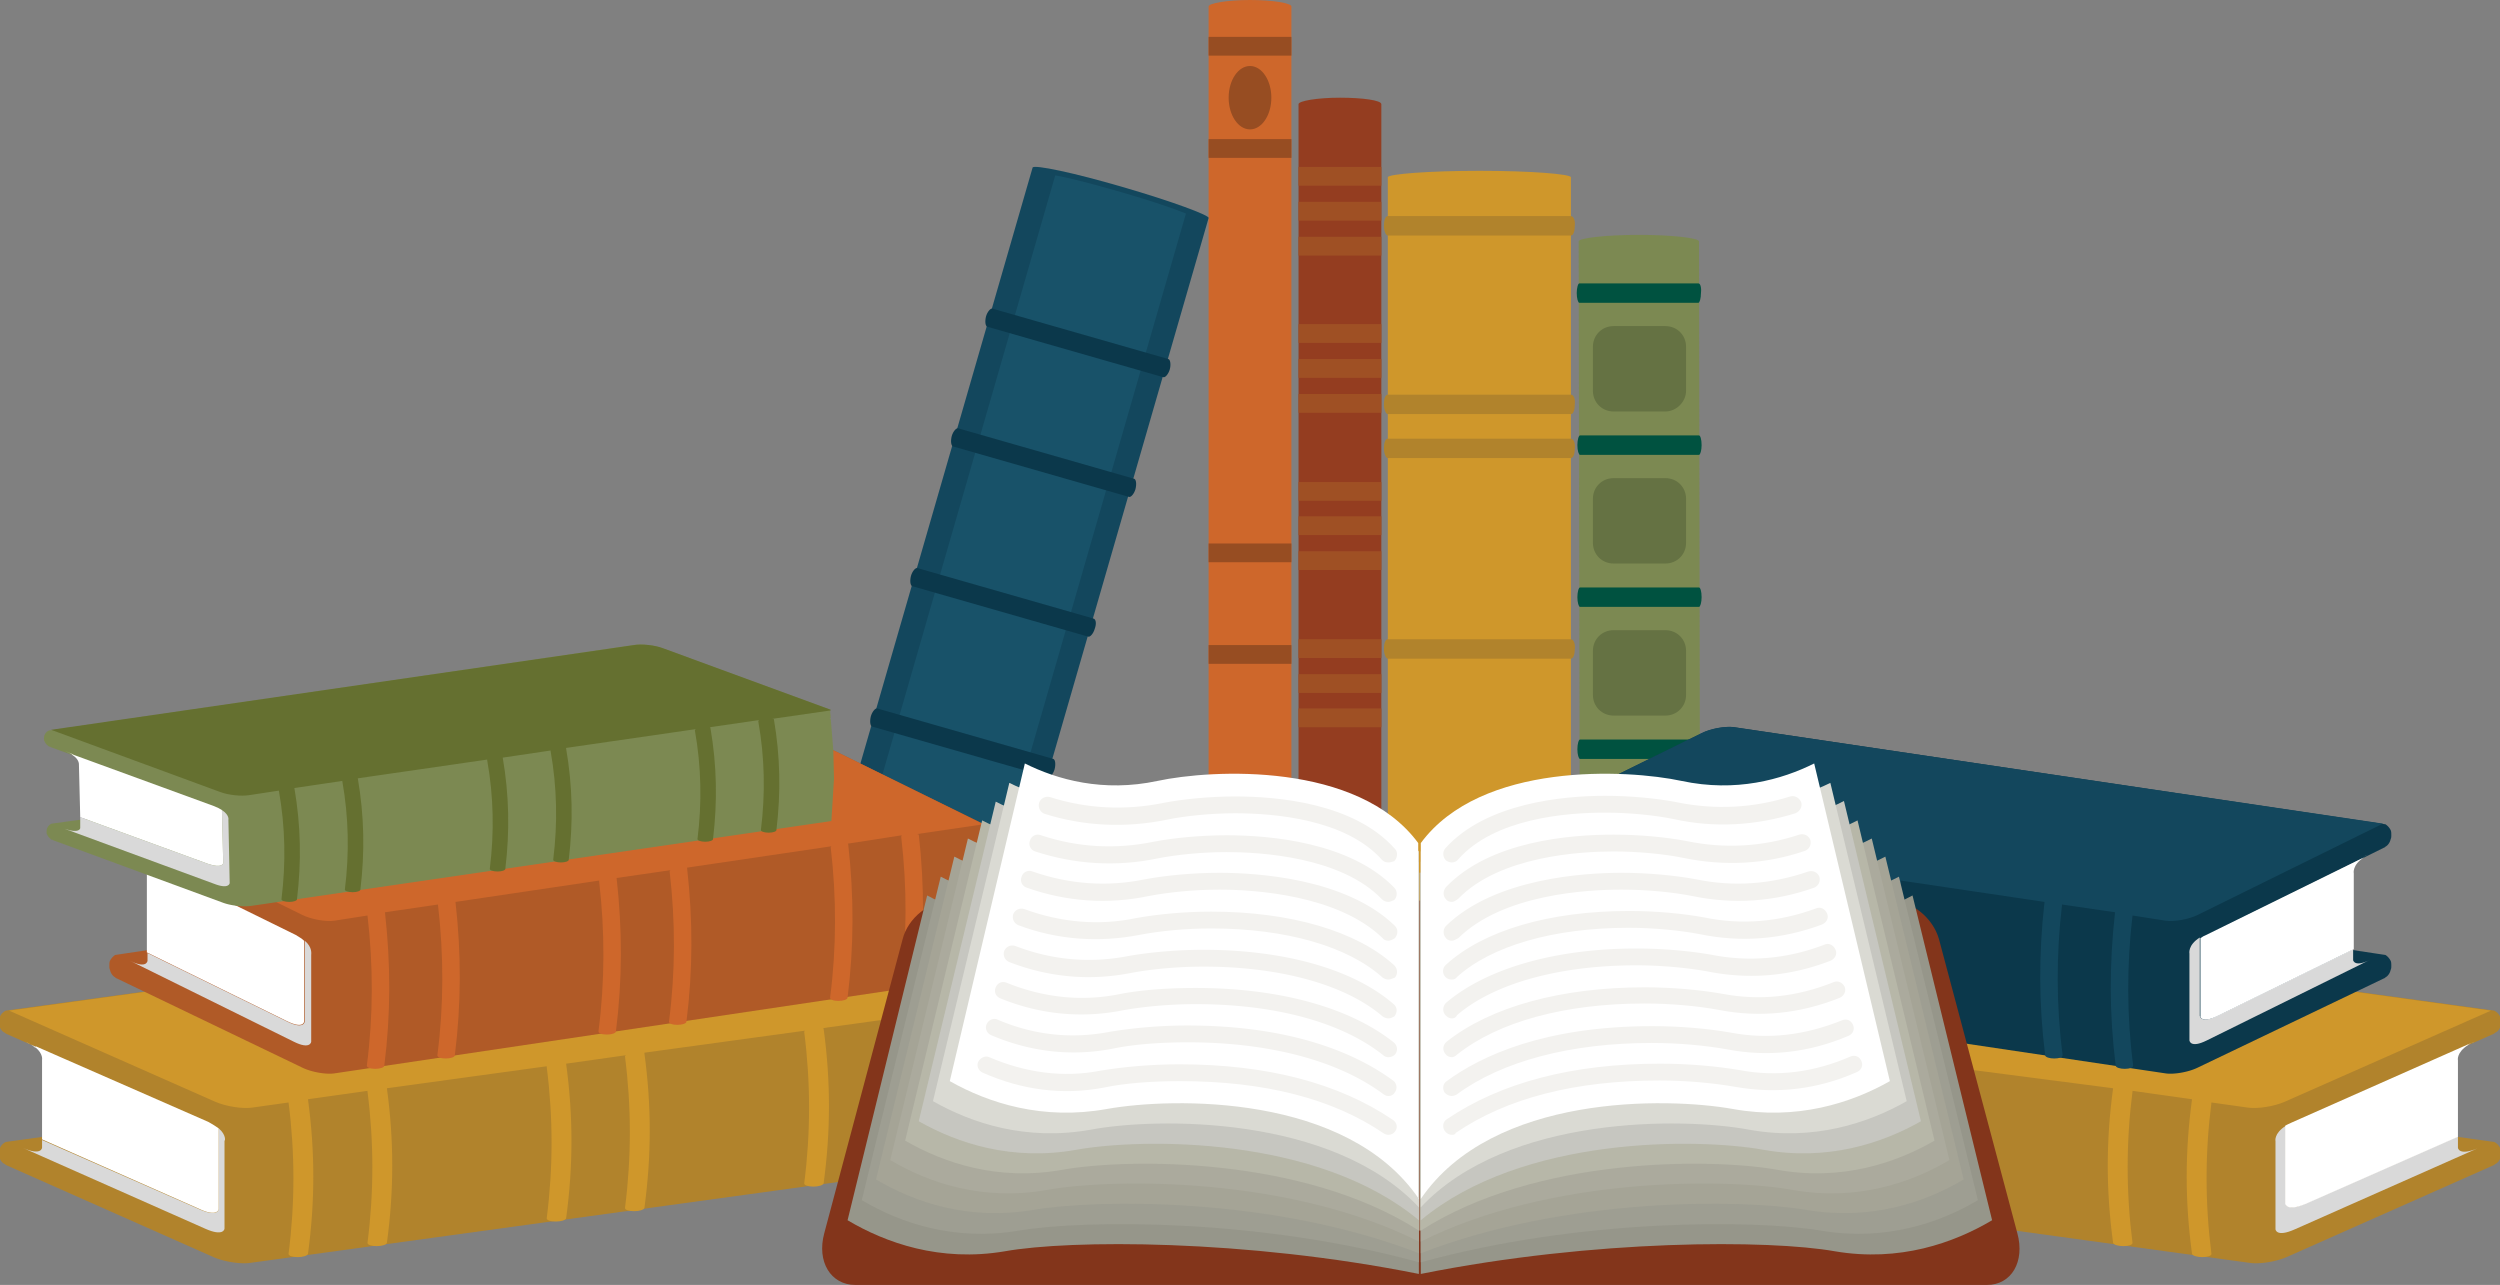<svg xmlns="http://www.w3.org/2000/svg" xmlns:xlink="http://www.w3.org/1999/xlink" viewBox="0 0 386.4 198.6" xmlns:v="https://vecta.io/nano"><rect x="0" y="0" width="386.4" height="198.6" fill="#808080" stroke="none"/><path fill="#ce672b" d="M193.2 0c-3.5 0-6.4.5-6.4 1v139h12.8V1c0-.5-2.8-1-6.4-1z"/><g fill="#974d22"><path d="M186.8 5.7h12.8v2.9h-12.8zm0 15.8h12.8v2.9h-12.8zm0 62.5h12.8v2.9h-12.8zm0 15.7h12.8v2.9h-12.8z"/><ellipse cx="193.2" cy="15.1" rx="3.3" ry="4.9"/></g><path fill="#cf972b" d="M228.7 26.4c-7.8 0-14.2.5-14.2 1v124.3h28.3V27.4c0-.5-6.3-1-14.1-1z"/><g fill="#b1832c"><use xlink:href="#B"/><use xlink:href="#B" y="65.4"/><path d="M242.8 61h-28.3c-.4 0-.6.7-.6 1.5s.3 1.5.6 1.5h28.3c.4 0 .6-.7.6-1.5.1-.9-.2-1.5-.6-1.5z"/><use xlink:href="#B" y="34.4"/></g><path fill="#7c8952" d="M253.3 36.3c-5.1 0-9.3.5-9.3 1l.2 124.3h18.6l-.2-124.3c0-.5-4.1-1-9.3-1z"/><path d="M262.5 43.8h-18.4c-.2 0-.4.7-.4 1.5s.2 1.5.4 1.5h18.4c.2 0 .4-.7.4-1.5.1-.9-.1-1.5-.4-1.5zm.1 23.5h-18.4c-.2 0-.4.7-.4 1.5s.2 1.5.4 1.5h18.4c.2 0 .4-.7.4-1.5 0-.9-.2-1.5-.4-1.5zm0 23.5h-18.4c-.2 0-.4.7-.4 1.5s.2 1.5.4 1.5h18.4c.2 0 .4-.7.4-1.5 0-.9-.2-1.5-.4-1.5zm0 23.5h-18.4c-.2 0-.4.7-.4 1.5s.2 1.5.4 1.5h18.4c.2 0 .4-.7.4-1.5.1-.8-.1-1.5-.4-1.5z" fill="#005240"/><g fill="#657243"><path d="M257.4 63.6h-8c-1.8 0-3.2-1.4-3.2-3.2v-6.8c0-1.8 1.4-3.2 3.2-3.2h8c1.8 0 3.2 1.4 3.2 3.2v6.8c0 1.7-1.5 3.2-3.2 3.2z"/><use xlink:href="#C"/><use xlink:href="#C" y="23.5"/></g><path fill="#943d20" d="M207.1 15.1c-3.5 0-6.4.5-6.4 1v139h12.8v-139c0-.6-2.9-1-6.4-1z"/><path d="M200.7 25.8h12.8v2.9h-12.8zm0 5.4h12.8v2.9h-12.8zm0 5.4h12.8v2.9h-12.8zm0 13.5h12.8V53h-12.8zm0 5.4h12.8v2.9h-12.8zm0 5.4h12.8v2.9h-12.8zm0 13.6h12.8v2.9h-12.8zm0 5.3h12.8v2.9h-12.8zm0 5.4h12.8v2.9h-12.8zm0 13.6h12.8v2.9h-12.8zm0 5.4h12.8v2.9h-12.8zm0 5.3h12.8v2.9h-12.8z" fill="#9f5024"/><path fill="#13475d" d="M173.5 28.9c-7.5-2.2-13.7-3.5-13.9-3l-34.5 119.4 27.2 7.8 34.5-119.4c.2-.4-5.7-2.6-13.3-4.8z"/><path fill="#185269" d="M129.7 142.9l33.4-115.8c2.2.4 5.7 1.3 10.2 2.6s8 2.5 10 3.3l-33.4 115.8-20.2-5.9z"/><g fill="#0b384b"><path d="M180.6 55.5l-27.2-7.8c-.3-.1-.8.5-1 1.2-.2.8-.1 1.5.2 1.6l27.2 7.8c.3.1.8-.5 1-1.2s.1-1.5-.2-1.6z"/><use xlink:href="#D"/><path d="M169 95.6l-27.2-7.8c-.3-.1-.8.5-1 1.2-.2.8-.1 1.5.2 1.6l27.2 7.8c.3.1.8-.5 1-1.2.3-.8.2-1.5-.2-1.6z"/><use xlink:href="#D" x="-12.5" y="43.3"/></g><path fill="#b1832c" d="M150.6 178l-.4-.2.6-.1c1.5-.2 1.4-.9-.2-1.6l.1-16.7c1.5-.2 1.4-.9-.2-1.6l-.4-.2.6-.1c1.5-.2 1.4-.9-.2-1.6l-32-14.2c-1.6-.7-4.1-1.1-5.6-.9L.9 156.2a1.96 1.96 0 0 0-.9.9c-.1.2-.2.5-.2.8 0 .2 0 .4.1.6.1.5.4.9.8 1.1 0 0 .1 0 .1.1.1 0 .2.1.2.1l28.7 12.7-28.8 4a1.96 1.96 0 0 0-.9.9c-.1.2-.2.5-.2.8 0 .2 0 .4.1.6.1.5.4.9.8 1.1 0 0 .1 0 .1.1.1 0 .2.1.2.1l32 14.2c1.6.7 4.1 1.1 5.6.9l111.9-15.4c1.8-.4 1.7-1.1.1-1.8z"/><path fill="#cf972b" d="M139.1 157.4l11.4-1.6-31.9-14.1c-1.6-.7-4.1-1.1-5.6-.9L1.4 156.2l31.9 14.1c1.6.7 4.1 1.1 5.6.9l5.7-.8h0c1 7.8 1 15.6 0 23.4 0 .3.6.5 1.4.5s1.5-.2 1.6-.5c1.1-8.1 1.1-15.8 0-23.9l9.2-1.3v.1c1 7.8 1 15.6 0 23.4 0 .3.6.5 1.4.5s1.5-.2 1.6-.5c1.1-8.1 1.1-15.8 0-23.9l24.7-3.4v.1c1 7.8 1 15.6 0 23.4 0 .3.6.5 1.4.5s1.5-.2 1.6-.5c1.1-8.1 1.1-15.8 0-23.9l9.2-1.3c0 .1-.1.1-.1.2 1 7.8 1 15.6 0 23.4 0 .3.6.5 1.4.5s1.5-.2 1.6-.5c1.1-8.1 1.1-15.8 0-23.9v-.1l24.8-3.4c-.1.1-.1.2-.1.2 1 7.8 1 15.6 0 23.4 0 .3.6.5 1.4.5s1.5-.2 1.6-.5c1.1-8.1 1.1-15.8 0-23.9 0 0 0-.1-.1-.1l9.4-1.3c-.1.1-.2.2-.2.3 1 7.8 1 15.6 0 23.4 0 .3.6.5 1.4.5s1.5-.2 1.6-.5c1.1-8.1 1.1-15.8 0-23.9-.2.2-.2.1-.3 0z"/><path fill="#b05a27" d="M152.1 149.3l-.3-.2.5-.1c1.3-.2 1.2-.9-.2-1.6l.2-16.5c1.3-.2 1.2-.9-.2-1.6l-.3-.2.5-.1c1.3-.2 1.2-.9-.2-1.6l-28.7-14.1c-1.4-.7-3.7-1.1-5-.9l-100.6 15a2.36 2.36 0 0 0-.8.9c-.1.2-.1.5-.1.8 0 .2 0 .4.1.6.1.5.4.9.7 1.1 0 0 .1 0 .1.1.1 0 .1.1.2.1l25.7 12.7-25.9 3.9a2.36 2.36 0 0 0-.8.9c-.1.2-.1.5-.1.8 0 .2 0 .4.1.6.1.5.4.9.7 1.1 0 0 .1 0 .1.1.1 0 .1.1.2.1L46.7 165c1.4.7 3.7 1.1 5 .9l100.6-15c1.3-.1 1.2-.9-.2-1.6z"/><path fill="#ce672b" d="M141.8 128.9l10.2-1.5-28.6-14.1c-1.4-.7-3.7-1.1-5-.9L18.1 127.3l28.6 14.1c1.4.7 3.7 1.1 5 .9l5.1-.8h0c.9 7.7.9 15.5-.1 23.2 0 .3.5.5 1.3.5.7 0 1.4-.2 1.4-.5 1-8 1-15.6.1-23.7l8.2-1.2v.1c.9 7.7.9 15.5-.1 23.2 0 .3.5.5 1.3.5.7 0 1.4-.2 1.4-.5 1-8 1-15.7.1-23.7l22.2-3.3v.1c.9 7.7.9 15.5-.1 23.2 0 .3.5.5 1.3.5.7 0 1.4-.2 1.4-.5 1-8 1-15.7.1-23.7l8.3-1.2c0 .1-.1.1-.1.2.9 7.7.9 15.5-.1 23.2 0 .3.5.5 1.3.5.7 0 1.4-.2 1.4-.5 1-8 1-15.7.1-23.7v-.1l22.3-3.3c-.1.1-.1.2-.1.2.9 7.7.9 15.5-.1 23.2 0 .3.5.5 1.3.5.7 0 1.4-.2 1.4-.5 1-8 1-15.7.1-23.7 0 0 0-.1-.1-.1l8.4-1.3c-.1.1-.1.2-.1.3.9 7.7.9 15.5-.1 23.2 0 .3.5.5 1.3.5.7 0 1.4-.2 1.4-.5 1-8 1-15.7.1-23.7-.1.2-.1.1-.2 0z"/><path fill="#fff" d="M3.9 161c.7.3 1.2.6 1.6 1v-.2l-1.6-.8z"/><path fill="#d9d9d9" d="M33.8 174.4v12.5s-.1 1.3-3 0L6.5 176.2v1.2s-.1 1.3-3 0l28.2 12.5c2.9 1.3 3 0 3 0v-13.6c.1.1.3-.9-.9-1.9z"/><path fill="#fff" d="M33.8 186.9v-12.5c-.4-.3-.9-.6-1.6-1L5.5 161.7v.2c1.2 1 1 1.9 1 1.9v12.3l24.2 10.7c2.9 1.4 3.1.1 3.1.1z"/><path fill="#d9d9d9" d="M47.1 145.4v12.5s-.1 1.3-2.7 0l-21.6-10.6v1.2s-.1 1.3-2.7 0L45.4 161c2.6 1.3 2.7 0 2.7 0v-13.4c0-.2.2-1.2-1-2.2z"/><g fill="#fff"><path d="M20.4 132.1c.6.3 1 .6 1.3.9v-.2l-1.3-.7z"/><path d="M47 157.9v-12.5c-.3-.3-.8-.6-1.3-.9l-24-11.8v.2c1.2 1.1 1 2 1 2v12.3l21.6 10.6c2.6 1.3 2.7.1 2.7.1z"/></g><path fill="#b1832c" d="M235.8 178l.4-.2-.6-.1c-1.5-.2-1.4-.9.2-1.6l-.1-16.7c-1.5-.2-1.4-.9.2-1.6l.4-.2-.6-.1c-1.5-.2-1.4-.9.2-1.6l32-14.2c1.6-.7 4.1-1.1 5.6-.9l112 15.4a1.96 1.96 0 0 1 .9.9c.1.2.2.5.2.8 0 .2 0 .4-.1.6-.1.5-.4.9-.8 1.1 0 0-.1 0-.1.1-.1 0-.2.1-.2.1l-28.7 12.7 28.8 4a1.96 1.96 0 0 1 .9.9c.1.2.2.5.2.8 0 .2 0 .4-.1.6-.1.5-.4.9-.8 1.1 0 0-.1 0-.1.1-.1 0-.2.1-.2.1l-32 14.2c-1.6.7-4.1 1.1-5.6.9l-111.9-15.4c-1.7-.4-1.7-1.1-.1-1.8z"/><path fill="#cf972b" d="M247.3 157.4l-11.4-1.6 31.9-14.1c1.6-.7 4.1-1.1 5.6-.9L385 156.2l-31.9 14.1c-1.6.7-4.1 1.1-5.6.9l-5.7-.8h0c-1 7.8-1 15.6 0 23.4 0 .3-.6.5-1.4.5s-1.5-.2-1.6-.5c-1.1-8.1-1.1-15.8 0-23.9l-9.2-1.3v.1c-1 7.8-1 15.6 0 23.4 0 .3-.6.5-1.4.5s-1.5-.2-1.6-.5c-1.1-8.1-1.1-15.8 0-23.9L302 165v.1c-1 7.8-1 15.6 0 23.4 0 .3-.6.5-1.4.5s-1.5-.2-1.6-.5c-1.1-8.1-1.1-15.8 0-23.9l-9.2-1.3c0 .1.1.1.1.2-1 7.8-1 15.6 0 23.4 0 .3-.6.5-1.4.5s-1.5-.2-1.6-.5c-1.1-8.1-1.1-15.8 0-23.9v-.1l-24.8-3.4c.1.1.1.2.1.2-1 7.8-1 15.6 0 23.4 0 .3-.6.5-1.4.5s-1.5-.2-1.6-.5c-1.1-8.1-1.1-15.8 0-23.9 0 0 0-.1.1-.1l-9.4-1.3c.1.1.2.2.2.3-1 7.8-1 15.6 0 23.4 0 .3-.6.5-1.4.5s-1.5-.2-1.6-.5c-1.1-8.1-1.1-15.8 0-23.9.1 0 .2-.1.2-.2z"/><path fill="#0b384b" d="M234.4 149.3l.3-.2-.5-.1c-1.3-.2-1.2-.9.2-1.6l-.2-16.5c-1.3-.2-1.2-.9.2-1.6l.3-.2-.5-.1c-1.3-.2-1.2-.9.2-1.6l28.7-14.1c1.4-.7 3.7-1.1 5-.9l100.6 15a2.36 2.36 0 0 1 .8.9c.1.2.1.5.1.8 0 .2 0 .4-.1.6-.1.5-.4.9-.7 1.1 0 0-.1 0-.1.1-.1 0-.1.1-.2.1l-25.7 12.7 25.9 3.9a2.36 2.36 0 0 1 .8.9c.1.2.1.5.1.8 0 .2 0 .4-.1.6-.1.5-.4.9-.7 1.1 0 0-.1 0-.1.1-.1 0-.1.1-.2.1L339.7 165c-1.4.7-3.7 1.1-5 .9l-100.6-15c-1.2-.1-1.2-.9.3-1.6z"/><path d="M382.5 161l-1 .4v.1c.3-.2.6-.4 1-.5zm-2.6 16.4v-1.8L356.3 186c-2.9 1.3-3 0-3 0v-12c-1.9 1.2-1.6 2.4-1.6 2.4V190s.1 1.3 3 0l28.2-12.5c-2.9 1.2-3-.1-3-.1z" fill="#d9d9d9"/><path fill="#fff" d="M356.3 186.1l23.6-10.4v-11.8s-.3-1.2 1.6-2.4v-.1l-27.3 12.1c-.4.2-.7.3-1 .5v12.1c.1 0 .2 1.2 3.1 0z"/><path d="M366 132.1l-.7.3h0c.2-.1.4-.2.7-.3zm-2.3 16.3v-1.7l-21 10.3c-2.6 1.3-2.7 0-2.7 0v-12.1c-1.9 1.2-1.6 2.5-1.6 2.5v13.4s.1 1.3 2.7 0l25.3-12.5c-2.5 1.3-2.7.1-2.7.1z" fill="#d9d9d9"/><path fill="#fff" d="M342.8 157l21-10.3V135s-.3-1.3 1.6-2.5h0l-24.6 12.1c-.3.1-.5.3-.7.4v12.1c-.1-.1.1 1.2 2.7-.1z"/><path fill="#13475d" d="M244.6 128.9l-10.2-1.5 28.6-14.1c1.4-.7 3.7-1.1 5-.9l100.3 14.9-28.6 14.1c-1.4.7-3.7 1.1-5 .9l-5.1-.8h0c-.9 7.7-.9 15.5.1 23.2 0 .3-.5.5-1.3.5-.7 0-1.4-.2-1.4-.5-1-8-1-15.6-.1-23.7l-8.2-1.2v.1c-.9 7.7-.9 15.5.1 23.2 0 .3-.5.5-1.3.5-.7 0-1.4-.2-1.4-.5-1-8-1-15.7-.1-23.7l-22.2-3.3v.1c-.9 7.7-.9 15.5.1 23.2 0 .3-.5.5-1.3.5-.7 0-1.4-.2-1.4-.5-1-8-1-15.7-.1-23.7l-8.3-1.2c0 .1.1.1.1.2-.9 7.7-.9 15.5.1 23.2 0 .3-.5.5-1.3.5-.7 0-1.4-.2-1.4-.5-1-8-1-15.7-.1-23.7v-.1l-22.3-3.3c.1.1.1.2.1.2-.9 7.7-.9 15.5.1 23.2 0 .3-.5.5-1.3.5-.7 0-1.4-.2-1.4-.5-1-8-1-15.7-.1-23.7 0 0 0-.1.1-.1l-8.4-1.3c.1.1.1.2.1.3-.9 7.7-.9 15.5.1 23.2 0 .3-.5.5-1.3.5-.7 0-1.4-.2-1.4-.5-1-8-1-15.7-.1-23.7.1.2.1.1.2 0z"/><path fill="#7c8952" d="M128.9 120.4l-.1-4.4-.4-4.9-.2-.1h.2c0-.4-.1-.9-.1-1.3l-25.9-9.5c-1.3-.5-3.3-.7-4.5-.5L7.6 112.9a1.21 1.21 0 0 0-.7.7c-.1.2-.1.4-.1.6 0 .1 0 .3.1.4.1.3.4.6.7.8h.1c.1 0 .1.1.2.1l23.4 8.6L8 127.3a1.21 1.21 0 0 0-.7.7c-.1.2-.1.4-.1.6 0 .1 0 .3.1.4.1.3.4.6.7.8h.1c.1 0 .1.1.2.1l26.1 9.6c1.3.5 3.3.7 4.5.5l89.6-13.1.4-6.5z"/><path fill="#fff" d="M10.1 116.1c.5.2.9.4 1.2.6v-.1l-1.2-.5z"/><path fill="#d9d9d9" d="M35.3 126.7s.2-.7-1-1.5l.2 8.2s-.1.9-2.4.1l-19.7-7.2v1.7s-.1.9-2.4.1l23.1 8.5c2.3.9 2.4-.1 2.4-.1l-.2-9.8z"/><path fill="#fff" d="M34.5 133.4l-.2-8.2c-.3-.2-.7-.4-1.2-.6l-21.9-8v.1c1.1.7 1 1.5 1 1.5l.2 8.1 19.7 7.2c2.3.8 2.4-.1 2.4-.1z"/><path fill="#657030" d="M119.4 111.1l9-1.3v-.1l-25.9-9.5c-1.3-.5-3.3-.7-4.5-.5L7.9 112.8l26.1 9.6c1.3.5 3.3.7 4.5.5l4.6-.7c1 5.6 1.1 11.2.4 16.8 0 .2.5.4 1.2.4s1.2-.2 1.2-.4c.7-5.8.6-11.4-.4-17.2l7.4-1.1c1 5.6 1.1 11.2.4 16.8 0 .2.5.4 1.2.4s1.2-.2 1.2-.4c.7-5.8.6-11.4-.4-17.2l20-2.9v.1c1 5.6 1.1 11.2.4 16.8 0 .2.5.4 1.2.4s1.2-.2 1.2-.4c.7-5.8.6-11.4-.4-17.2l7.4-1.1v.1c1 5.6 1.1 11.2.4 16.8 0 .2.5.4 1.2.4s1.2-.2 1.2-.4c.7-5.8.6-11.4-.4-17.2v-.1l20-2.9c0 .1-.1.1-.1.2 1 5.6 1.1 11.2.4 16.8 0 .2.5.4 1.2.4s1.2-.2 1.2-.4c.7-5.8.6-11.4-.4-17.2 0 0 0-.1-.1-.1l7.6-1.1c-.1.1-.1.2-.1.2 1 5.6 1.1 11.2.4 16.8 0 .2.5.4 1.2.4s1.2-.2 1.2-.4c.7-5.8.6-11.4-.4-17.2-.1.1-.2 0-.2 0z"/><path fill="#83351b" d="M311.8 190.6l-12.1-45.4c-.9-3.3-4.2-6-7.4-6h-70.5-4.4-70.5c-3.2 0-6.6 2.7-7.4 6l-12.1 45.4c-1.2 4.4 1 8 4.8 8h86.3 2.3 86.3c3.8 0 5.9-3.6 4.7-8z"/><path fill="#96968a" d="M219.3 196.9c-26.9-5.4-53.9-5.3-64-3.5-10 1.7-18.4-1.3-24.3-4.8l12.3-50.2c5 2.7 12.1 4.8 20.5 3.1 8.5-1.7 31.2-2.6 55.5-.6v56z"/><path fill="#9e9e92" d="M219.3 195.1c-24.6-6.8-51.7-6.6-61.8-4.9-10 1.7-18.4-1.2-24.3-4.7l12.2-50c5 2.6 12.1 4.7 20.5 3.1 8.5-1.7 31.2-2.7 53.4.8v55.7z"/><path fill="#a5a496" d="M219.3 193.7c-22.4-8.7-49.5-8.4-59.6-6.7-10 1.7-18.4-1.2-24.3-4.7l12.1-49.9c5 2.6 12.1 4.7 20.6 3s31.2-2.7 51.2 2.5v55.8z"/><path fill="#abaa9d" d="M219.3 191.9c-20.1-10.1-47.3-9.8-57.4-8-10 1.8-18.4-1.1-24.3-4.6l12-49.7c5 2.6 12.2 4.7 20.6 2.9 8.5-1.7 31.2-2.8 49.1 3.8v55.6z"/><path fill="#b7b7a8" d="M219.3 190.2c-17.9-11.5-45-11.2-55.1-9.4-10 1.8-18.4-1.1-24.3-4.5l11.9-49.5c5 2.6 12.2 4.6 20.6 2.9 8.5-1.7 31.2-2.9 47 5.2v55.3z"/><path fill="#c6c6c0" d="M219.3 188.6c-15.7-13.1-42.8-12.7-52.9-10.9-10 1.8-18.4-1-24.4-4.4l11.9-49.4c5 2.6 12.2 4.6 20.6 2.8 8.5-1.8 31.2-2.9 44.8 6.6v55.3z"/><path fill="#dadad3" d="M219.3 186.6c-13.4-14.3-40.6-13.9-50.7-12-10 1.8-18.4-1-24.4-4.4L156 121c5.1 2.5 12.2 4.5 20.6 2.8 8.5-1.8 31.2-3 42.7 7.8v55z"/><path fill="#fff" d="M219.3 185.3c-11.1-16.3-38.1-15.7-48.2-13.9-9.9 1.8-18.3-.9-24.3-4.3l11.6-49.1c5 2.5 12.1 4.5 20.5 2.7s31-3 40.3 9.6v55z"/><path fill="#96968a" d="M219.6 196.9c26.9-5.4 53.9-5.3 64-3.5 10 1.7 18.4-1.3 24.3-4.8l-12.3-50.2c-5 2.7-12.1 4.8-20.5 3.1-8.5-1.7-31.2-2.6-55.5-.6v56z"/><path fill="#9e9e92" d="M219.6 195.1c24.6-6.8 51.7-6.6 61.8-4.9 10 1.7 18.4-1.2 24.3-4.7l-12.2-50c-5 2.6-12.1 4.7-20.5 3.1-8.5-1.7-31.2-2.7-53.4.8v55.7z"/><path fill="#a5a496" d="M219.6 193.7c22.4-8.7 49.5-8.4 59.6-6.7 10 1.7 18.4-1.2 24.3-4.7l-12.1-49.9c-5 2.6-12.1 4.7-20.6 3s-31.2-2.7-51.2 2.5v55.8z"/><path fill="#abaa9d" d="M219.6 191.9c20.1-10.1 47.3-9.8 57.4-8 10 1.8 18.4-1.1 24.3-4.6l-12-49.7c-5 2.6-12.2 4.7-20.6 2.9-8.5-1.7-31.2-2.8-49.1 3.8v55.6z"/><path fill="#b7b7a8" d="M219.6 190.2c17.9-11.5 45-11.2 55.1-9.4 10 1.8 18.4-1.1 24.3-4.5l-11.9-49.5c-5 2.6-12.2 4.6-20.6 2.9-8.5-1.7-31.2-2.9-47 5.2v55.3z"/><path fill="#c6c6c0" d="M219.6 188.6c15.7-13.1 42.8-12.7 52.9-10.9 10 1.8 18.4-1 24.4-4.4L285 123.8c-5 2.6-12.2 4.6-20.6 2.8-8.5-1.8-31.2-2.9-44.8 6.6v55.4z"/><path fill="#dadad3" d="M219.6 186.6c13.4-14.3 40.6-13.9 50.7-12 10 1.8 18.4-1 24.4-4.4L282.9 121c-5.1 2.5-12.2 4.5-20.6 2.8-8.5-1.8-31.2-3-42.7 7.8v55z"/><path fill="#fff" d="M219.6 185.3c11.1-16.3 38.1-15.7 48.2-13.9 9.9 1.8 18.3-.9 24.3-4.3L280.4 118c-5 2.5-12.1 4.5-20.5 2.7s-31-3-40.3 9.6v55z"/><g fill="#f3f2ef"><path d="M214.6 175.4c-.3 0-.5-.1-.7-.2-7.9-5.4-18.5-8.1-31.5-8.1-4.3 0-8.5.3-11.8 1-6.3 1.2-12.6.4-18.7-2.3-.7-.3-1-1.1-.7-1.7s1.1-1 1.7-.7c5.6 2.4 11.4 3.2 17.1 2.1 3.5-.6 7.9-1 12.3-1 13.5 0 24.6 2.9 33 8.6.6.4.8 1.2.3 1.8-.2.3-.6.5-1 .5z"/><path d="M214.6 169.4c-.3 0-.5-.1-.8-.3-7-5.2-17.7-8-30.2-8-4.2 0-8.4.3-11.7 1-6.3 1.2-12.6.5-18.7-2.1-.7-.3-1-1.1-.7-1.7.3-.7 1.1-1 1.7-.7 5.6 2.4 11.4 3 17.2 1.9 3.5-.6 7.8-1 12.1-1 16.7 0 26.5 4.6 31.8 8.5.6.4.7 1.3.3 1.8a1.1 1.1 0 0 1-1 .6z"/><path d="M214.6 163.4c-.3 0-.6-.1-.8-.3-6.4-5.1-16.7-7.9-29-7.9-4.1 0-8.3.4-11.5 1-6.2 1.2-12.6.6-18.7-1.9-.7-.3-1-1-.7-1.7s1-1 1.7-.7c5.7 2.3 11.5 2.9 17.2 1.8 3.4-.7 7.7-1 12-1 12.9 0 23.8 3 30.6 8.4.6.5.7 1.3.2 1.9a1.53 1.53 0 0 1-1 .4zm0-6c-.3 0-.6-.1-.9-.3-5.7-4.9-15.8-7.7-27.7-7.7-4 0-8.2.4-11.3 1-6.2 1.2-12.5.7-18.7-1.7-.7-.3-1-1-.8-1.7.3-.7 1-1 1.7-.8 5.7 2.2 11.5 2.7 17.3 1.6 3.3-.6 7.6-1 11.8-1 12.5 0 23.2 3 29.4 8.4.6.5.6 1.3.1 1.9-.2.1-.5.3-.9.3z"/><path d="M214.6 151.4c-.3 0-.6-.1-.9-.3-5.3-4.8-14.9-7.6-26.5-7.6-4 0-8 .4-11.1 1-6.2 1.2-12.6.8-18.7-1.5-.7-.3-1-1-.8-1.7.3-.7 1-1 1.7-.8 5.7 2.1 11.6 2.6 17.3 1.4 3.3-.6 7.5-1 11.6-1 12.2 0 22.5 3 28.3 8.3.5.5.6 1.3.1 1.9-.3.1-.7.3-1 .3z"/><path d="M214.6 145.4c-.3 0-.7-.1-.9-.4-6.9-6.7-19.9-7.5-25.2-7.5-3.9 0-7.9.4-11 1-6.2 1.3-12.6.9-18.8-1.3-.7-.2-1.1-1-.8-1.7.2-.7 1-1.1 1.7-.8 5.7 2 11.6 2.4 17.4 1.2 3.2-.6 7.4-1 11.5-1 5.6 0 19.5.8 27.1 8.2.5.5.5 1.3 0 1.9-.3.2-.7.4-1 .4zm0-6c-.3 0-.7-.1-1-.4-6.3-6.6-18.9-7.3-24-7.3-3.8 0-7.8.4-10.8 1-6.3 1.3-12.7.9-18.8-1.1-.7-.2-1.1-1-.8-1.7.2-.7 1-1.1 1.7-.8 5.7 1.9 11.6 2.2 17.4 1 3.1-.6 7.3-1 11.3-1 6.8 0 19.1 1.1 25.9 8.1.5.5.5 1.4 0 1.9-.3.1-.6.3-.9.3zm0-6.1c-.4 0-.7-.1-1-.4-5.6-6.3-16.7-7.2-22.7-7.2-3.7 0-7.7.4-10.6 1-6.3 1.3-12.8 1-18.8-.9-.7-.2-1.1-1-.9-1.7s1-1.1 1.7-.9c5.6 1.8 11.6 2.1 17.5.9 3.1-.6 7.2-1 11.1-1 6.5 0 18.4 1 24.7 8.1.5.5.4 1.4-.1 1.9-.3.1-.6.2-.9.2zm9.8 42.1c-.4 0-.8-.2-1.1-.6-.4-.6-.3-1.4.3-1.8 8.4-5.7 19.5-8.6 33-8.6 4.4 0 8.8.4 12.3 1 5.8 1.1 11.6.3 17.1-2.1.7-.3 1.4 0 1.7.7s0 1.4-.7 1.7c-6.1 2.7-12.4 3.4-18.7 2.3-3.4-.6-7.6-1-11.8-1-13 0-23.6 2.7-31.5 8.1-.1.3-.4.3-.6.3z"/><path d="M224.4 169.4c-.4 0-.8-.2-1.1-.5-.4-.6-.3-1.4.3-1.8 5.3-3.9 15.1-8.5 31.8-8.5 4.4 0 8.7.4 12.1 1 5.8 1.1 11.5.4 17.2-1.9.7-.3 1.4 0 1.7.7s0 1.4-.7 1.7c-6.1 2.6-12.4 3.3-18.7 2.1-3.3-.6-7.5-1-11.7-1-12.5 0-23.2 2.8-30.2 8-.2.1-.5.2-.7.2zm0-6c-.4 0-.8-.2-1-.5-.5-.6-.4-1.4.2-1.9 6.8-5.4 17.7-8.4 30.6-8.4 4.3 0 8.6.4 12 1 5.7 1.1 11.5.5 17.2-1.8.7-.3 1.4.1 1.7.7.3.7-.1 1.4-.7 1.7-6.2 2.5-12.5 3.1-18.7 1.9-3.2-.6-7.4-1-11.5-1-12.3 0-22.6 2.8-29 7.9-.3.3-.6.4-.8.4z"/><path d="M224.4 157.4c-.4 0-.7-.2-1-.5-.5-.6-.4-1.4.1-1.9 6.2-5.3 16.9-8.4 29.4-8.4 4.2 0 8.5.4 11.8 1 5.7 1.1 11.6.6 17.3-1.6.7-.3 1.4.1 1.7.8s-.1 1.4-.8 1.7c-6.2 2.4-12.5 2.9-18.7 1.7-3.2-.6-7.3-1-11.3-1-11.9 0-22 2.8-27.7 7.7a.82.82 0 0 1-.8.5z"/><path d="M224.4 151.4c-.4 0-.7-.1-1-.4-.5-.5-.5-1.4.1-1.9 5.8-5.3 16-8.3 28.3-8.3 4.1 0 8.4.4 11.6 1 5.8 1.2 11.6.7 17.3-1.4.7-.3 1.4.1 1.7.8s-.1 1.4-.8 1.7c-6.2 2.3-12.5 2.8-18.8 1.5-3.1-.6-7.2-1-11.1-1-11.6 0-21.2 2.8-26.5 7.6-.2.3-.5.4-.8.4zm0-6c-.3 0-.7-.1-.9-.4-.5-.5-.5-1.4 0-1.9 7.6-7.4 21.5-8.2 27.1-8.2 4.1 0 8.3.4 11.5 1 5.8 1.2 11.6.8 17.4-1.2.7-.2 1.4.1 1.7.8.2.7-.1 1.4-.8 1.7-6.2 2.2-12.5 2.6-18.8 1.3-3-.6-7-1-11-1-5.3 0-18.3.7-25.2 7.5-.4.2-.7.4-1 .4zm0-6c-.3 0-.7-.1-.9-.4-.5-.5-.5-1.3 0-1.9 6.8-7.1 19.1-8.1 25.9-8.1 4 0 8.2.4 11.3 1 5.8 1.2 11.7.9 17.4-1 .7-.2 1.4.1 1.7.8.2.7-.1 1.4-.8 1.7-6.1 2.1-12.5 2.4-18.8 1.1-2.9-.6-7-1-10.8-1-5.1 0-17.6.7-24 7.3-.4.3-.7.5-1 .5z"/><path d="M224.4 133.3c-.3 0-.6-.1-.9-.3-.5-.5-.6-1.3-.1-1.9 6.3-7 18.2-8.1 24.7-8.1 3.9 0 8.1.4 11.1 1 5.9 1.2 11.8.9 17.5-.9.7-.2 1.4.2 1.7.9.2.7-.2 1.4-.9 1.7-6.1 1.9-12.5 2.3-18.8.9-2.9-.6-6.9-1-10.6-1-6.1 0-17.1.9-22.7 7.2-.3.4-.7.5-1 .5z"/></g><defs ><path id="B" d="M242.8 33.4h-28.3c-.4 0-.6.7-.6 1.5s.3 1.5.6 1.5h28.3c.4 0 .6-.7.6-1.5.1-.8-.2-1.5-.6-1.5z"/><path id="C" d="M257.4 87.1h-8c-1.8 0-3.2-1.4-3.2-3.2v-6.8c0-1.8 1.4-3.2 3.2-3.2h8c1.8 0 3.2 1.4 3.2 3.2v6.8c0 1.8-1.4 3.2-3.2 3.2z"/><path id="D" d="M175.3 74l-27.2-7.8c-.3-.1-.8.5-1 1.2-.2.8-.1 1.5.2 1.6l27.2 7.8c.3.1.8-.5 1-1.2.2-.8.1-1.5-.2-1.6z"/></defs></svg>